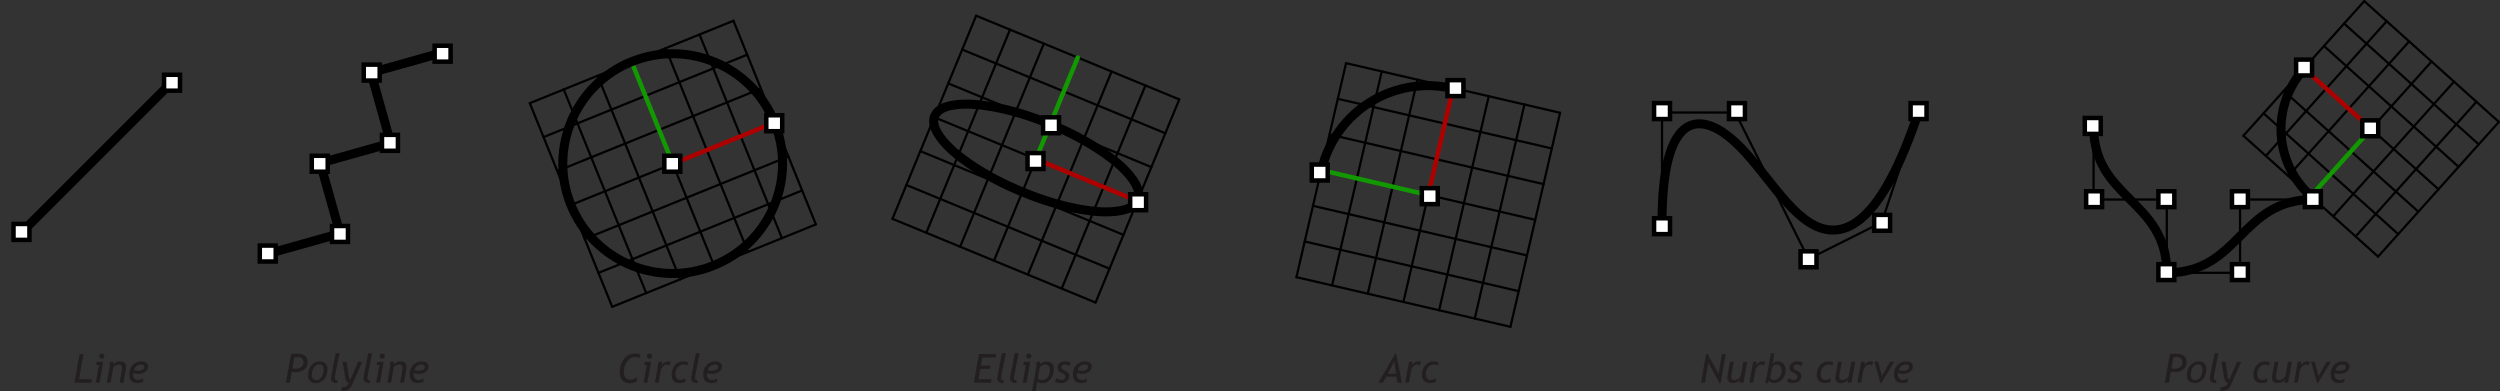 <svg xmlns="http://www.w3.org/2000/svg" xmlns:xlink="http://www.w3.org/1999/xlink" id="Layer_1" width="499.276" height="78.094" x="0" y="0" enable-background="new 0 0 499.276 78.094" version="1.0" viewBox="0 0 499.276 78.094" xml:space="preserve"><rect x="0" y="0" width="499.276" height="78.094" fill="#333333" stroke="none"/><g><line x1="4.62" x2="33.878" y1="46.103" y2="16.854" fill="none" stroke="#000" stroke-linecap="round" stroke-linejoin="round" stroke-width="1.798"/><rect width="3.182" height="3.182" x="32.764" y="14.931" fill="#FFF" fill-rule="evenodd" clip-rule="evenodd"/><rect width="3.182" height="3.182" x="32.764" y="14.931" fill="none" stroke="#000" stroke-width=".899"/><rect width="3.182" height="3.182" x="2.697" y="44.728" fill="#FFF" fill-rule="evenodd" clip-rule="evenodd"/><rect width="3.182" height="3.182" x="2.697" y="44.728" fill="none" stroke="#000" stroke-width=".899"/><polyline fill="none" stroke="#000" stroke-linecap="round" stroke-linejoin="round" stroke-width=".449" points="331.925 44.404 331.925 22.472 346.55 22.472 361.174 51.721 375.799 44.404 383.115 22.472"/><g><defs><rect id="SVGID_1_" width="499.276" height="65.491" y=".001"/></defs><clipPath id="SVGID_2_"><use overflow="visible" xlink:href="#SVGID_1_"/></clipPath><path fill="none" stroke="#000" stroke-linecap="round" stroke-linejoin="round" stroke-width="1.798" d="M331.925,44.404c0-21.932,7.308-21.932,13.401-17.06c6.095,4.871,10.976,14.624,17.07,17.671 c6.094,3.047,13.402-0.611,20.719-22.543" clip-path="url(#SVGID_2_)"/></g><rect width="3.182" height="3.173" x="330.334" y="43.587" fill="#FFF" fill-rule="evenodd" clip-rule="evenodd"/><rect width="3.182" height="3.173" x="330.334" y="43.587" fill="none" stroke="#000" stroke-width=".899"/><rect width="3.182" height="3.182" x="330.334" y="20.594" fill="#FFF" fill-rule="evenodd" clip-rule="evenodd"/><rect width="3.182" height="3.182" x="330.334" y="20.594" fill="none" stroke="#000" stroke-width=".899"/><rect width="3.183" height="3.182" x="345.3" y="20.594" fill="#FFF" fill-rule="evenodd" clip-rule="evenodd"/><rect width="3.183" height="3.182" x="345.3" y="20.594" fill="none" stroke="#000" stroke-width=".899"/><rect width="3.182" height="3.173" x="359.592" y="50.193" fill="#FFF" fill-rule="evenodd" clip-rule="evenodd"/><rect width="3.182" height="3.173" x="359.592" y="50.193" fill="none" stroke="#000" stroke-width=".899"/><rect width="3.183" height="3.173" x="374.288" y="42.912" fill="#FFF" fill-rule="evenodd" clip-rule="evenodd"/><rect width="3.183" height="3.173" x="374.288" y="42.912" fill="none" stroke="#000" stroke-width=".899"/><rect width="3.183" height="3.182" x="381.568" y="20.594" fill="#FFF" fill-rule="evenodd" clip-rule="evenodd"/><rect width="3.183" height="3.182" x="381.568" y="20.594" fill="none" stroke="#000" stroke-width=".899"/><g><defs><rect id="SVGID_3_" width="499.276" height="65.491" y=".001"/></defs><clipPath id="SVGID_4_"><use overflow="visible" xlink:href="#SVGID_3_"/></clipPath><g clip-path="url(#SVGID_4_)"><defs><rect id="SVGID_5_" width="51.47" height="51.469" x="447.807" y=".001"/></defs><clipPath id="SVGID_6_"><use overflow="visible" xlink:href="#SVGID_5_"/></clipPath><g clip-path="url(#SVGID_6_)"><defs><rect id="SVGID_7_" width="51.47" height="51.469" x="447.807" y=".001"/></defs><clipPath id="SVGID_8_"><use overflow="visible" xlink:href="#SVGID_7_"/></clipPath><line x1="448.031" x2="472.166" y1="27.11" y2=".225" fill="none" stroke="#000" stroke-linecap="round" stroke-linejoin="round" stroke-width=".449" clip-path="url(#SVGID_8_)"/></g><line x1="486.988" x2="473.541" y1="37.798" y2="25.735" fill="none" stroke="#000" stroke-linecap="round" stroke-linejoin="round" stroke-width=".449" clip-path="url(#SVGID_6_)"/><line x1="470.44" x2="494.566" y1="47.218" y2="20.333" fill="none" stroke="#000" stroke-linecap="round" stroke-linejoin="round" stroke-width=".449" clip-path="url(#SVGID_6_)"/><line x1="465.964" x2="490.09" y1="43.2" y2="16.306" fill="none" stroke="#000" stroke-linecap="round" stroke-linejoin="round" stroke-width=".449" clip-path="url(#SVGID_6_)"/><line x1="457.002" x2="481.128" y1="35.155" y2="8.27" fill="none" stroke="#000" stroke-linecap="round" stroke-linejoin="round" stroke-width=".449" clip-path="url(#SVGID_6_)"/><line x1="452.517" x2="476.643" y1="31.137" y2="4.243" fill="none" stroke="#000" stroke-linecap="round" stroke-linejoin="round" stroke-width=".449" clip-path="url(#SVGID_6_)"/><g clip-path="url(#SVGID_6_)"><defs><rect id="SVGID_9_" width="51.47" height="51.469" x="447.807" y=".001"/></defs><clipPath id="SVGID_10_"><use overflow="visible" xlink:href="#SVGID_9_"/></clipPath><line x1="474.926" x2="499.052" y1="51.245" y2="24.351" fill="none" stroke="#000" stroke-linecap="round" stroke-linejoin="round" stroke-width=".449" clip-path="url(#SVGID_10_)"/><line x1="499.051" x2="472.166" y1="24.351" y2=".225" fill="none" stroke="#000" stroke-linecap="round" stroke-linejoin="round" stroke-width=".449" clip-path="url(#SVGID_10_)"/></g><line x1="473.541" x2="485.604" y1="25.735" y2="12.288" fill="none" stroke="#000" stroke-linecap="round" stroke-linejoin="round" stroke-width=".449" clip-path="url(#SVGID_6_)"/><line x1="491.006" x2="464.121" y1="33.313" y2="9.187" fill="none" stroke="#000" stroke-linecap="round" stroke-linejoin="round" stroke-width=".449" clip-path="url(#SVGID_6_)"/><line x1="482.961" x2="456.076" y1="42.274" y2="18.148" fill="none" stroke="#000" stroke-linecap="round" stroke-linejoin="round" stroke-width=".449" clip-path="url(#SVGID_6_)"/><line x1="478.943" x2="452.059" y1="46.759" y2="22.633" fill="none" stroke="#000" stroke-linecap="round" stroke-linejoin="round" stroke-width=".449" clip-path="url(#SVGID_6_)"/><line x1="495.033" x2="468.139" y1="28.836" y2="4.701" fill="none" stroke="#000" stroke-linecap="round" stroke-linejoin="round" stroke-width=".449" clip-path="url(#SVGID_6_)"/><g clip-path="url(#SVGID_6_)"><defs><rect id="SVGID_11_" width="51.47" height="51.469" x="447.807" y=".001"/></defs><clipPath id="SVGID_12_"><use overflow="visible" xlink:href="#SVGID_11_"/></clipPath><line x1="474.926" x2="448.031" y1="51.245" y2="27.11" fill="none" stroke="#000" stroke-linecap="round" stroke-linejoin="round" stroke-width=".449" clip-path="url(#SVGID_12_)"/></g></g></g><line x1="461.479" x2="473.541" y1="39.173" y2="25.735" fill="none" stroke="#129800" stroke-linecap="round" stroke-linejoin="round" stroke-width=".899"/><line x1="473.541" x2="460.104" y1="25.735" y2="13.672" fill="none" stroke="#AF0000" stroke-linecap="round" stroke-linejoin="round" stroke-width=".899"/><g><defs><rect id="SVGID_13_" width="499.276" height="65.491" y=".001"/></defs><clipPath id="SVGID_14_"><use overflow="visible" xlink:href="#SVGID_13_"/></clipPath><path fill="none" stroke="#000" stroke-linecap="round" stroke-linejoin="round" stroke-width="1.798" d="M461.515,39.155c-7.39-6.634-8.01-17.995-1.375-25.384" clip-path="url(#SVGID_14_)"/></g><polyline fill="none" stroke="#000" stroke-linecap="round" stroke-linejoin="round" stroke-width=".449" points="418.108 25.223 418.108 39.848 432.733 39.848 432.733 54.48 447.366 54.48 447.366 39.848 461.991 39.848"/><g><defs><rect id="SVGID_15_" width="499.276" height="65.491" y=".001"/></defs><clipPath id="SVGID_16_"><use overflow="visible" xlink:href="#SVGID_15_"/></clipPath><path fill="none" stroke="#000" stroke-linecap="round" stroke-linejoin="round" stroke-width="1.798" d="M418.108,25.223c0,14.625,14.625,14.625,14.625,29.258c14.633,0,14.633-14.633,29.258-14.633" clip-path="url(#SVGID_16_)"/></g><rect width="3.183" height="3.173" x="460.31" y="38.193" fill="#FFF" fill-rule="evenodd" clip-rule="evenodd"/><rect width="3.183" height="3.173" x="460.31" y="38.193" fill="none" stroke="#000" stroke-width=".899"/><rect width="3.182" height="3.173" x="445.748" y="38.193" fill="#FFF" fill-rule="evenodd" clip-rule="evenodd"/><rect width="3.182" height="3.173" x="445.748" y="38.193" fill="none" stroke="#000" stroke-width=".899"/><rect width="3.182" height="3.173" x="445.748" y="52.755" fill="#FFF" fill-rule="evenodd" clip-rule="evenodd"/><rect width="3.182" height="3.173" x="445.748" y="52.755" fill="none" stroke="#000" stroke-width=".899"/><rect width="3.183" height="3.173" x="431.052" y="52.755" fill="#FFF" fill-rule="evenodd" clip-rule="evenodd"/><rect width="3.183" height="3.173" x="431.052" y="52.755" fill="none" stroke="#000" stroke-width=".899"/><rect width="3.183" height="3.173" x="431.052" y="38.193" fill="#FFF" fill-rule="evenodd" clip-rule="evenodd"/><rect width="3.183" height="3.173" x="431.052" y="38.193" fill="none" stroke="#000" stroke-width=".899"/><rect width="3.182" height="3.173" x="416.625" y="38.193" fill="#FFF" fill-rule="evenodd" clip-rule="evenodd"/><rect width="3.182" height="3.173" x="416.625" y="38.193" fill="none" stroke="#000" stroke-width=".899"/><rect width="3.182" height="3.182" x="416.355" y="23.56" fill="#FFF" fill-rule="evenodd" clip-rule="evenodd"/><rect width="3.182" height="3.182" x="416.355" y="23.56" fill="none" stroke="#000" stroke-width=".899"/><rect width="3.183" height="3.173" x="471.77" y="24.036" fill="#FFF" fill-rule="evenodd" clip-rule="evenodd"/><rect width="3.183" height="3.173" x="471.77" y="24.036" fill="none" stroke="#000" stroke-width=".899"/><rect width="3.183" height="3.173" x="458.557" y="11.902" fill="#FFF" fill-rule="evenodd" clip-rule="evenodd"/><rect width="3.183" height="3.173" x="458.557" y="11.902" fill="none" stroke="#000" stroke-width=".899"/><polyline fill="none" stroke="#000" stroke-linecap="round" stroke-linejoin="round" stroke-width="1.798" points="53.824 50.589 67.909 46.634 63.954 32.558 78.03 28.603 74.084 14.517 88.161 10.562"/><rect width="3.182" height="3.182" x="51.883" y="49.043" fill="#FFF" fill-rule="evenodd" clip-rule="evenodd"/><rect width="3.182" height="3.182" x="51.883" y="49.043" fill="none" stroke="#000" stroke-width=".899"/><rect width="3.182" height="3.182" x="66.309" y="45.133" fill="#FFF" fill-rule="evenodd" clip-rule="evenodd"/><rect width="3.182" height="3.182" x="66.309" y="45.133" fill="none" stroke="#000" stroke-width=".899"/><rect width="3.182" height="3.182" x="62.265" y="31.11" fill="#FFF" fill-rule="evenodd" clip-rule="evenodd"/><rect width="3.182" height="3.182" x="62.265" y="31.11" fill="none" stroke="#000" stroke-width=".899"/><rect width="3.182" height="3.182" x="76.287" y="26.931" fill="#FFF" fill-rule="evenodd" clip-rule="evenodd"/><rect width="3.182" height="3.182" x="76.287" y="26.931" fill="none" stroke="#000" stroke-width=".899"/><rect width="3.182" height="3.182" x="72.646" y="12.908" fill="#FFF" fill-rule="evenodd" clip-rule="evenodd"/><rect width="3.182" height="3.182" x="72.646" y="12.908" fill="none" stroke="#000" stroke-width=".899"/><rect width="3.182" height="3.182" x="86.804" y="9.133" fill="#FFF" fill-rule="evenodd" clip-rule="evenodd"/><rect width="3.182" height="3.182" x="86.804" y="9.133" fill="none" stroke="#000" stroke-width=".899"/><g><defs><rect id="SVGID_17_" width="499.276" height="65.491" y=".001"/></defs><clipPath id="SVGID_18_"><use overflow="visible" xlink:href="#SVGID_17_"/></clipPath><g clip-path="url(#SVGID_18_)"><defs><rect id="SVGID_19_" width="57.581" height="57.581" x="105.581" y="3.92"/></defs><clipPath id="SVGID_20_"><use overflow="visible" xlink:href="#SVGID_19_"/></clipPath><g clip-path="url(#SVGID_20_)"><defs><rect id="SVGID_21_" width="57.581" height="57.581" x="105.581" y="3.92"/></defs><clipPath id="SVGID_22_"><use overflow="visible" xlink:href="#SVGID_21_"/></clipPath><line x1="146.479" x2="162.938" y1="4.144" y2="44.818" fill="none" stroke="#000" stroke-linecap="round" stroke-linejoin="round" stroke-width=".449" clip-path="url(#SVGID_22_)"/></g><line x1="114.039" x2="134.371" y1="40.935" y2="32.71" fill="none" stroke="#000" stroke-linecap="round" stroke-linejoin="round" stroke-width=".449" clip-path="url(#SVGID_20_)"/><line x1="112.583" x2="129.05" y1="17.861" y2="58.535" fill="none" stroke="#000" stroke-linecap="round" stroke-linejoin="round" stroke-width=".449" clip-path="url(#SVGID_20_)"/><line x1="119.36" x2="135.828" y1="15.11" y2="55.784" fill="none" stroke="#000" stroke-linecap="round" stroke-linejoin="round" stroke-width=".449" clip-path="url(#SVGID_20_)"/><line x1="132.924" x2="149.382" y1="9.627" y2="50.301" fill="none" stroke="#000" stroke-linecap="round" stroke-linejoin="round" stroke-width=".449" clip-path="url(#SVGID_20_)"/><line x1="139.702" x2="156.16" y1="6.886" y2="47.56" fill="none" stroke="#000" stroke-linecap="round" stroke-linejoin="round" stroke-width=".449" clip-path="url(#SVGID_20_)"/><g clip-path="url(#SVGID_20_)"><defs><rect id="SVGID_23_" width="57.581" height="57.581" x="105.581" y="3.92"/></defs><clipPath id="SVGID_24_"><use overflow="visible" xlink:href="#SVGID_23_"/></clipPath><line x1="105.806" x2="122.264" y1="20.603" y2="61.276" fill="none" stroke="#000" stroke-linecap="round" stroke-linejoin="round" stroke-width=".449" clip-path="url(#SVGID_24_)"/><line x1="122.264" x2="162.938" y1="61.276" y2="44.818" fill="none" stroke="#000" stroke-linecap="round" stroke-linejoin="round" stroke-width=".449" clip-path="url(#SVGID_24_)"/></g><line x1="134.372" x2="142.605" y1="32.71" y2="53.042" fill="none" stroke="#000" stroke-linecap="round" stroke-linejoin="round" stroke-width=".449" clip-path="url(#SVGID_20_)"/><line x1="116.781" x2="157.455" y1="47.721" y2="31.254" fill="none" stroke="#000" stroke-linecap="round" stroke-linejoin="round" stroke-width=".449" clip-path="url(#SVGID_20_)"/><line x1="111.289" x2="151.963" y1="34.157" y2="17.699" fill="none" stroke="#000" stroke-linecap="round" stroke-linejoin="round" stroke-width=".449" clip-path="url(#SVGID_20_)"/><line x1="108.547" x2="149.221" y1="27.38" y2="10.922" fill="none" stroke="#000" stroke-linecap="round" stroke-linejoin="round" stroke-width=".449" clip-path="url(#SVGID_20_)"/><line x1="119.522" x2="160.196" y1="54.499" y2="38.032" fill="none" stroke="#000" stroke-linecap="round" stroke-linejoin="round" stroke-width=".449" clip-path="url(#SVGID_20_)"/><g clip-path="url(#SVGID_20_)"><defs><rect id="SVGID_25_" width="57.581" height="57.581" x="105.581" y="3.92"/></defs><clipPath id="SVGID_26_"><use overflow="visible" xlink:href="#SVGID_25_"/></clipPath><line x1="105.806" x2="146.479" y1="20.603" y2="4.145" fill="none" stroke="#000" stroke-linecap="round" stroke-linejoin="round" stroke-width=".449" clip-path="url(#SVGID_26_)"/></g></g></g><line x1="126.147" x2="134.372" y1="12.369" y2="32.71" fill="none" stroke="#129800" stroke-linecap="round" stroke-linejoin="round" stroke-width=".899"/><line x1="134.372" x2="154.713" y1="32.71" y2="24.476" fill="none" stroke="#AF0000" stroke-linecap="round" stroke-linejoin="round" stroke-width=".899"/><g><defs><rect id="SVGID_27_" width="499.276" height="65.491" y=".001"/></defs><clipPath id="SVGID_28_"><use overflow="visible" xlink:href="#SVGID_27_"/></clipPath><path fill="none" stroke="#000" stroke-linecap="round" stroke-linejoin="round" stroke-width="1.798" d="M154.677,24.44c-4.539-11.227-17.33-16.647-28.566-12.108c-11.227,4.549-16.647,17.339-12.108,28.566 c4.549,11.236,17.339,16.656,28.566,12.108C153.805,48.468,159.225,35.677,154.677,24.44z" clip-path="url(#SVGID_28_)"/></g><rect width="3.182" height="3.182" x="132.673" y="31.11" fill="#FFF" fill-rule="evenodd" clip-rule="evenodd"/><rect width="3.182" height="3.182" x="132.673" y="31.11" fill="none" stroke="#000" stroke-width=".899"/><rect width="3.182" height="3.182" x="153.032" y="23.02" fill="#FFF" fill-rule="evenodd" clip-rule="evenodd"/><rect width="3.182" height="3.182" x="153.032" y="23.02" fill="none" stroke="#000" stroke-width=".899"/><g><defs><rect id="SVGID_29_" width="499.276" height="65.491" y=".001"/></defs><clipPath id="SVGID_30_"><use overflow="visible" xlink:href="#SVGID_29_"/></clipPath><g clip-path="url(#SVGID_30_)"><defs><rect id="SVGID_31_" width="57.734" height="57.734" x="178.003" y="2.913"/></defs><clipPath id="SVGID_32_"><use overflow="visible" xlink:href="#SVGID_31_"/></clipPath><g clip-path="url(#SVGID_32_)"><defs><rect id="SVGID_33_" width="57.734" height="57.734" x="178.003" y="2.913"/></defs><clipPath id="SVGID_34_"><use overflow="visible" xlink:href="#SVGID_33_"/></clipPath><line x1="235.512" x2="218.793" y1="19.856" y2="60.422" fill="none" stroke="#000" stroke-linecap="round" stroke-linejoin="round" stroke-width=".449" clip-path="url(#SVGID_34_)"/></g><line x1="186.587" x2="206.874" y1="23.416" y2="31.775" fill="none" stroke="#000" stroke-linecap="round" stroke-linejoin="round" stroke-width=".449" clip-path="url(#SVGID_32_)"/><line x1="201.706" x2="184.987" y1="5.924" y2="46.49" fill="none" stroke="#000" stroke-linecap="round" stroke-linejoin="round" stroke-width=".449" clip-path="url(#SVGID_32_)"/><line x1="208.465" x2="191.746" y1="8.71" y2="49.276" fill="none" stroke="#000" stroke-linecap="round" stroke-linejoin="round" stroke-width=".449" clip-path="url(#SVGID_32_)"/><line x1="221.993" x2="205.274" y1="14.283" y2="54.85" fill="none" stroke="#000" stroke-linecap="round" stroke-linejoin="round" stroke-width=".449" clip-path="url(#SVGID_32_)"/><line x1="228.753" x2="212.034" y1="17.07" y2="57.636" fill="none" stroke="#000" stroke-linecap="round" stroke-linejoin="round" stroke-width=".449" clip-path="url(#SVGID_32_)"/><g clip-path="url(#SVGID_32_)"><defs><rect id="SVGID_35_" width="57.734" height="57.734" x="178.003" y="2.913"/></defs><clipPath id="SVGID_36_"><use overflow="visible" xlink:href="#SVGID_35_"/></clipPath><line x1="194.946" x2="178.228" y1="3.137" y2="43.704" fill="none" stroke="#000" stroke-linecap="round" stroke-linejoin="round" stroke-width=".449" clip-path="url(#SVGID_36_)"/><line x1="178.228" x2="218.793" y1="43.703" y2="60.422" fill="none" stroke="#000" stroke-linecap="round" stroke-linejoin="round" stroke-width=".449" clip-path="url(#SVGID_36_)"/></g><line x1="206.875" x2="198.506" y1="31.775" y2="52.063" fill="none" stroke="#000" stroke-linecap="round" stroke-linejoin="round" stroke-width=".449" clip-path="url(#SVGID_32_)"/><line x1="183.8" x2="224.366" y1="30.185" y2="46.903" fill="none" stroke="#000" stroke-linecap="round" stroke-linejoin="round" stroke-width=".449" clip-path="url(#SVGID_32_)"/><line x1="189.374" x2="229.939" y1="16.656" y2="33.375" fill="none" stroke="#000" stroke-linecap="round" stroke-linejoin="round" stroke-width=".449" clip-path="url(#SVGID_32_)"/><line x1="192.16" x2="232.726" y1="9.897" y2="26.616" fill="none" stroke="#000" stroke-linecap="round" stroke-linejoin="round" stroke-width=".449" clip-path="url(#SVGID_32_)"/><line x1="181.014" x2="221.58" y1="36.944" y2="53.663" fill="none" stroke="#000" stroke-linecap="round" stroke-linejoin="round" stroke-width=".449" clip-path="url(#SVGID_32_)"/><g clip-path="url(#SVGID_32_)"><defs><rect id="SVGID_37_" width="57.734" height="57.734" x="178.003" y="2.913"/></defs><clipPath id="SVGID_38_"><use overflow="visible" xlink:href="#SVGID_37_"/></clipPath><line x1="194.946" x2="235.512" y1="3.137" y2="19.856" fill="none" stroke="#000" stroke-linecap="round" stroke-linejoin="round" stroke-width=".449" clip-path="url(#SVGID_38_)"/></g></g></g><line x1="215.234" x2="206.875" y1="11.497" y2="31.775" fill="none" stroke="#129800" stroke-linecap="round" stroke-linejoin="round" stroke-width=".899"/><line x1="206.875" x2="227.152" y1="31.775" y2="40.144" fill="none" stroke="#AF0000" stroke-linecap="round" stroke-linejoin="round" stroke-width=".899"/><g><defs><rect id="SVGID_39_" width="499.276" height="65.491" y=".001"/></defs><clipPath id="SVGID_40_"><use overflow="visible" xlink:href="#SVGID_39_"/></clipPath><path fill="none" stroke="#000" stroke-linecap="round" stroke-linejoin="round" stroke-width="1.798" d="M227.233,39.919c0.584-1.429-0.234-2.939-0.971-4.009c-1.456-2.121-3.721-3.937-5.78-5.366c-3.379-2.355-6.957-4.189-10.75-5.753 s-7.622-2.786-11.685-3.497c-2.463-0.431-5.348-0.737-7.883-0.26c-1.277,0.234-2.913,0.737-3.506,2.157 c-0.584,1.429,0.234,2.939,0.971,4.009c1.456,2.121,3.721,3.937,5.78,5.366c3.379,2.355,6.957,4.189,10.75,5.753 c3.793,1.564,7.622,2.786,11.685,3.497c2.463,0.431,5.349,0.737,7.883,0.26C224.996,41.843,226.641,41.339,227.233,39.919z" clip-path="url(#SVGID_40_)"/></g><rect width="3.182" height="3.182" x="205.211" y="30.571" fill="#FFF" fill-rule="evenodd" clip-rule="evenodd"/><rect width="3.182" height="3.182" x="205.211" y="30.571" fill="none" stroke="#000" stroke-width=".899"/><rect width="3.182" height="3.182" x="208.312" y="23.425" fill="#FFF" fill-rule="evenodd" clip-rule="evenodd"/><rect width="3.182" height="3.182" x="208.312" y="23.425" fill="none" stroke="#000" stroke-width=".899"/><rect width="3.182" height="3.182" x="225.706" y="38.796" fill="#FFF" fill-rule="evenodd" clip-rule="evenodd"/><rect width="3.182" height="3.182" x="225.706" y="38.796" fill="none" stroke="#000" stroke-width=".899"/><g><defs><rect id="SVGID_41_" width="499.276" height="65.491" y=".001"/></defs><clipPath id="SVGID_42_"><use overflow="visible" xlink:href="#SVGID_41_"/></clipPath><g clip-path="url(#SVGID_42_)"><defs><rect id="SVGID_43_" width="53.104" height="53.105" x="258.686" y="12.387"/></defs><clipPath id="SVGID_44_"><use overflow="visible" xlink:href="#SVGID_43_"/></clipPath><g clip-path="url(#SVGID_44_)"><defs><rect id="SVGID_45_" width="53.104" height="53.105" x="258.686" y="12.387"/></defs><clipPath id="SVGID_46_"><use overflow="visible" xlink:href="#SVGID_45_"/></clipPath><line x1="268.824" x2="311.565" y1="12.611" y2="22.525" fill="none" stroke="#000" stroke-linecap="round" stroke-linejoin="round" stroke-width=".449" clip-path="url(#SVGID_46_)"/></g><line x1="280.275" x2="285.238" y1="60.314" y2="38.939" fill="none" stroke="#000" stroke-linecap="round" stroke-linejoin="round" stroke-width=".449" clip-path="url(#SVGID_44_)"/><line x1="260.555" x2="303.305" y1="48.225" y2="58.147" fill="none" stroke="#000" stroke-linecap="round" stroke-linejoin="round" stroke-width=".449" clip-path="url(#SVGID_44_)"/><line x1="262.209" x2="304.959" y1="41.105" y2="51.021" fill="none" stroke="#000" stroke-linecap="round" stroke-linejoin="round" stroke-width=".449" clip-path="url(#SVGID_44_)"/><line x1="265.517" x2="308.258" y1="26.858" y2="36.772" fill="none" stroke="#000" stroke-linecap="round" stroke-linejoin="round" stroke-width=".449" clip-path="url(#SVGID_44_)"/><line x1="267.17" x2="309.911" y1="19.73" y2="29.654" fill="none" stroke="#000" stroke-linecap="round" stroke-linejoin="round" stroke-width=".449" clip-path="url(#SVGID_44_)"/><g clip-path="url(#SVGID_44_)"><defs><rect id="SVGID_47_" width="53.104" height="53.105" x="258.686" y="12.387"/></defs><clipPath id="SVGID_48_"><use overflow="visible" xlink:href="#SVGID_47_"/></clipPath><line x1="258.91" x2="301.65" y1="55.353" y2="65.267" fill="none" stroke="#000" stroke-linecap="round" stroke-linejoin="round" stroke-width=".449" clip-path="url(#SVGID_48_)"/><line x1="301.65" x2="311.564" y1="65.267" y2="22.526" fill="none" stroke="#000" stroke-linecap="round" stroke-linejoin="round" stroke-width=".449" clip-path="url(#SVGID_48_)"/></g><line x1="285.237" x2="306.604" y1="38.939" y2="43.901" fill="none" stroke="#000" stroke-linecap="round" stroke-linejoin="round" stroke-width=".449" clip-path="url(#SVGID_44_)"/><line x1="287.404" x2="297.318" y1="61.968" y2="19.218" fill="none" stroke="#000" stroke-linecap="round" stroke-linejoin="round" stroke-width=".449" clip-path="url(#SVGID_44_)"/><line x1="273.156" x2="283.072" y1="58.661" y2="15.911" fill="none" stroke="#000" stroke-linecap="round" stroke-linejoin="round" stroke-width=".449" clip-path="url(#SVGID_44_)"/><line x1="266.029" x2="275.951" y1="57.006" y2="14.266" fill="none" stroke="#000" stroke-linecap="round" stroke-linejoin="round" stroke-width=".449" clip-path="url(#SVGID_44_)"/><line x1="294.523" x2="304.445" y1="63.613" y2="20.872" fill="none" stroke="#000" stroke-linecap="round" stroke-linejoin="round" stroke-width=".449" clip-path="url(#SVGID_44_)"/><line x1="258.91" x2="268.824" y1="55.353" y2="12.612" fill="none" stroke="#000" stroke-linecap="round" stroke-linejoin="round" stroke-width=".449" clip-path="url(#SVGID_44_)"/></g></g><line x1="263.862" x2="285.237" y1="33.978" y2="38.939" fill="none" stroke="#129800" stroke-linecap="round" stroke-linejoin="round" stroke-width=".899"/><line x1="285.237" x2="290.199" y1="38.939" y2="17.564" fill="none" stroke="#AF0000" stroke-linecap="round" stroke-linejoin="round" stroke-width=".899"/><g><defs><rect id="SVGID_49_" width="499.276" height="65.491" y=".001"/></defs><clipPath id="SVGID_50_"><use overflow="visible" xlink:href="#SVGID_49_"/></clipPath><path fill="none" stroke="#000" stroke-linecap="round" stroke-linejoin="round" stroke-width="1.798" d="M263.907,34.004c2.724-11.748,14.454-19.056,26.202-16.332" clip-path="url(#SVGID_50_)"/></g><rect width="3.182" height="3.182" x="283.952" y="37.582" fill="#FFF" fill-rule="evenodd" clip-rule="evenodd"/><rect width="3.182" height="3.182" x="283.952" y="37.582" fill="none" stroke="#000" stroke-width=".899"/><rect width="3.182" height="3.182" x="289.076" y="16.009" fill="#FFF" fill-rule="evenodd" clip-rule="evenodd"/><rect width="3.182" height="3.182" x="289.076" y="16.009" fill="none" stroke="#000" stroke-width=".899"/><rect width="3.183" height="3.182" x="261.975" y="32.863" fill="#FFF" fill-rule="evenodd" clip-rule="evenodd"/><rect width="3.183" height="3.182" x="261.975" y="32.863" fill="none" stroke="#000" stroke-width=".899"/><g><path fill="#231F20" d="M14.862,76.434l1.012-5.723h0.797l-0.887,5.02h2.586l-0.125,0.703H14.862z"/><path fill="#231F20" d="M19.124,76.434l0.633-3.559h-0.555l0.137-0.613h1.277l-0.738,4.172H19.124z M20.323,70.61 c0.143,0,0.266,0.05,0.367,0.15s0.152,0.223,0.152,0.369c0,0.143-0.051,0.265-0.152,0.365s-0.224,0.15-0.367,0.15 s-0.266-0.05-0.367-0.15s-0.152-0.222-0.152-0.365c0-0.146,0.051-0.269,0.152-0.369S20.18,70.61,20.323,70.61z"/><path fill="#231F20" d="M23.882,76.434L24.319,74c0.039-0.216,0.059-0.396,0.059-0.539c0-0.443-0.23-0.664-0.691-0.664 c-0.177,0-0.367,0.052-0.568,0.156s-0.363,0.228-0.482,0.371l-0.543,3.109h-0.75l0.563-3.172c0.013-0.073,0.02-0.159,0.02-0.258 c0-0.266-0.027-0.496-0.082-0.691l0.719-0.141c0.07,0.38,0.104,0.587,0.102,0.621c0.318-0.414,0.776-0.621,1.375-0.621 c0.755,0,1.133,0.385,1.133,1.156c0,0.154-0.017,0.326-0.051,0.516l-0.449,2.59H23.882z"/><path fill="#231F20" d="M26.624,74.458c-0.023,0.125-0.035,0.245-0.035,0.359c0,0.344,0.096,0.608,0.289,0.793 s0.462,0.277,0.809,0.277c0.307,0,0.617-0.113,0.93-0.34l-0.078,0.758c-0.417,0.138-0.785,0.207-1.105,0.207 c-1.078,0-1.617-0.604-1.617-1.813c0-0.711,0.227-1.31,0.68-1.797s1.023-0.73,1.711-0.73c0.414,0,0.745,0.088,0.992,0.266 s0.371,0.43,0.371,0.758c0,0.456-0.193,0.815-0.578,1.078s-0.858,0.395-1.418,0.395C27.198,74.668,26.882,74.598,26.624,74.458z M26.753,73.918c0.198,0.088,0.431,0.133,0.699,0.133c0.406,0,0.738-0.066,0.996-0.197s0.387-0.324,0.387-0.576 c0-0.32-0.221-0.48-0.664-0.48C27.497,72.797,27.024,73.171,26.753,73.918z"/></g><g><path fill="#231F20" d="M58.292,74.231l-0.391,2.203h-0.813l1.043-5.723c0.484-0.052,0.867-0.078,1.148-0.078 c1.438,0,2.156,0.555,2.156,1.664c0,0.638-0.221,1.135-0.664,1.492s-1.009,0.535-1.699,0.535 C58.8,74.325,58.54,74.293,58.292,74.231z M58.789,71.415l-0.371,2.113c0.143,0.07,0.354,0.105,0.633,0.105 c0.463,0,0.838-0.109,1.125-0.326s0.43-0.528,0.43-0.932c0-0.701-0.377-1.051-1.133-1.051 C59.259,71.325,59.031,71.354,58.789,71.415z"/><path fill="#231F20" d="M61.511,74.895c0-0.748,0.219-1.388,0.656-1.922s0.994-0.801,1.668-0.801c0.508,0,0.896,0.137,1.164,0.412 s0.402,0.665,0.402,1.17c0,0.401-0.08,0.818-0.24,1.25s-0.422,0.792-0.785,1.078s-0.799,0.43-1.307,0.43 c-0.502,0-0.888-0.141-1.156-0.424S61.511,75.408,61.511,74.895z M62.292,74.848c0,0.706,0.295,1.059,0.887,1.059 c0.44,0,0.79-0.213,1.049-0.641s0.389-0.92,0.389-1.48c0-0.672-0.295-1.008-0.887-1.008c-0.299,0-0.563,0.107-0.791,0.32 s-0.393,0.487-0.494,0.82S62.292,74.562,62.292,74.848z"/><path fill="#231F20" d="M67.429,75.965l-0.086,0.547c-0.836,0-1.254-0.31-1.254-0.93c0-0.188,0.065-0.605,0.195-1.254l0.75-3.793 h0.773l-0.715,3.563c-0.148,0.74-0.223,1.203-0.223,1.391C66.871,75.807,67.057,75.965,67.429,75.965z"/><path fill="#231F20" d="M68.203,78.075v-0.746c0.484,0,0.828-0.073,1.031-0.219s0.349-0.365,0.438-0.656 c-0.367,0-0.611-0.362-0.73-1.086l-0.523-3.117h0.809l0.461,3.035c0.044,0.299,0.151,0.449,0.32,0.449l1.508-3.484h0.844 l-2.098,4.684c-0.177,0.396-0.413,0.685-0.707,0.867S68.81,78.075,68.203,78.075z"/><path fill="#231F20" d="M73.937,75.965l-0.086,0.547c-0.836,0-1.254-0.31-1.254-0.93c0-0.188,0.065-0.605,0.195-1.254l0.75-3.793 h0.773l-0.715,3.563c-0.148,0.74-0.223,1.203-0.223,1.391C73.378,75.807,73.564,75.965,73.937,75.965z"/><path fill="#231F20" d="M75.128,76.434l0.633-3.559h-0.555l0.137-0.613h1.277l-0.738,4.172H75.128z M76.328,70.61 c0.143,0,0.266,0.05,0.367,0.15s0.152,0.223,0.152,0.369c0,0.143-0.051,0.265-0.152,0.365s-0.224,0.15-0.367,0.15 s-0.266-0.05-0.367-0.15s-0.152-0.222-0.152-0.365c0-0.146,0.051-0.269,0.152-0.369S76.185,70.61,76.328,70.61z"/><path fill="#231F20" d="M79.886,76.434L80.324,74c0.039-0.216,0.059-0.396,0.059-0.539c0-0.443-0.23-0.664-0.691-0.664 c-0.177,0-0.367,0.052-0.568,0.156s-0.363,0.228-0.482,0.371l-0.543,3.109h-0.75l0.563-3.172c0.013-0.073,0.02-0.159,0.02-0.258 c0-0.266-0.027-0.496-0.082-0.691l0.719-0.141c0.07,0.38,0.104,0.587,0.102,0.621c0.318-0.414,0.776-0.621,1.375-0.621 c0.755,0,1.133,0.385,1.133,1.156c0,0.154-0.017,0.326-0.051,0.516l-0.449,2.59H79.886z"/><path fill="#231F20" d="M82.628,74.458c-0.023,0.125-0.035,0.245-0.035,0.359c0,0.344,0.096,0.608,0.289,0.793 s0.462,0.277,0.809,0.277c0.307,0,0.617-0.113,0.93-0.34l-0.078,0.758c-0.417,0.138-0.785,0.207-1.105,0.207 c-1.078,0-1.617-0.604-1.617-1.813c0-0.711,0.227-1.31,0.68-1.797s1.023-0.73,1.711-0.73c0.414,0,0.745,0.088,0.992,0.266 s0.371,0.43,0.371,0.758c0,0.456-0.193,0.815-0.578,1.078s-0.858,0.395-1.418,0.395C83.203,74.668,82.886,74.598,82.628,74.458z M82.757,73.918c0.198,0.088,0.431,0.133,0.699,0.133c0.406,0,0.738-0.066,0.996-0.197s0.387-0.324,0.387-0.576 c0-0.32-0.221-0.48-0.664-0.48C83.501,72.797,83.028,73.171,82.757,73.918z"/></g><g><path fill="#231F20" d="M127.91,70.797l-0.215,0.762c-0.219-0.167-0.527-0.25-0.926-0.25c-0.615,0-1.132,0.307-1.553,0.92 s-0.631,1.275-0.631,1.986c0,1.076,0.447,1.613,1.34,1.613c0.461,0,0.909-0.189,1.344-0.566l-0.063,0.828 c-0.32,0.294-0.816,0.441-1.488,0.441c-0.625,0-1.108-0.193-1.449-0.578s-0.512-0.917-0.512-1.594 c0-1.047,0.285-1.933,0.854-2.658s1.304-1.088,2.205-1.088C127.269,70.614,127.634,70.675,127.91,70.797z"/><path fill="#231F20" d="M128.531,76.434l0.633-3.559h-0.555l0.137-0.613h1.277l-0.738,4.172H128.531z M129.73,70.61 c0.143,0,0.266,0.05,0.367,0.15s0.152,0.223,0.152,0.369c0,0.143-0.051,0.265-0.152,0.365s-0.224,0.15-0.367,0.15 s-0.266-0.05-0.367-0.15s-0.152-0.222-0.152-0.365c0-0.146,0.051-0.269,0.152-0.369S129.587,70.61,129.73,70.61z"/><path fill="#231F20" d="M133.707,72.985c-0.156-0.125-0.338-0.188-0.547-0.188c-0.263,0-0.514,0.122-0.754,0.365 s-0.389,0.535-0.449,0.873l-0.426,2.398h-0.742l0.738-4.184h0.742l-0.117,0.668c0.359-0.498,0.806-0.746,1.34-0.746 c0.091,0,0.233,0.018,0.426,0.055L133.707,72.985z"/><path fill="#231F20" d="M137.402,72.383l-0.137,0.637c-0.188-0.148-0.439-0.223-0.754-0.223c-0.479,0-0.867,0.189-1.162,0.568 s-0.443,0.844-0.443,1.396c0,0.338,0.096,0.609,0.287,0.811s0.41,0.303,0.654,0.303c0.377,0,0.74-0.116,1.086-0.348l-0.082,0.758 c-0.341,0.151-0.715,0.227-1.121,0.227c-0.516,0-0.912-0.148-1.188-0.443s-0.414-0.688-0.414-1.178 c0-0.797,0.219-1.449,0.656-1.957s0.995-0.762,1.672-0.762C136.857,72.172,137.173,72.243,137.402,72.383z"/><path fill="#231F20" d="M139.367,75.965l-0.086,0.547c-0.836,0-1.254-0.31-1.254-0.93c0-0.188,0.065-0.605,0.195-1.254l0.75-3.793 h0.773l-0.715,3.563c-0.148,0.74-0.223,1.203-0.223,1.391C138.808,75.807,138.994,75.965,139.367,75.965z"/><path fill="#231F20" d="M141.234,74.458c-0.023,0.125-0.035,0.245-0.035,0.359c0,0.344,0.096,0.608,0.289,0.793 s0.462,0.277,0.809,0.277c0.307,0,0.617-0.113,0.93-0.34l-0.078,0.758c-0.417,0.138-0.785,0.207-1.105,0.207 c-1.078,0-1.617-0.604-1.617-1.813c0-0.711,0.227-1.31,0.68-1.797s1.023-0.73,1.711-0.73c0.414,0,0.745,0.088,0.992,0.266 s0.371,0.43,0.371,0.758c0,0.456-0.193,0.815-0.578,1.078s-0.858,0.395-1.418,0.395C141.808,74.668,141.492,74.598,141.234,74.458 z M141.363,73.918c0.198,0.088,0.431,0.133,0.699,0.133c0.406,0,0.738-0.066,0.996-0.197s0.387-0.324,0.387-0.576 c0-0.32-0.221-0.48-0.664-0.48C142.106,72.797,141.634,73.171,141.363,73.918z"/></g><g><path fill="#231F20" d="M196.193,71.415l-0.281,1.59h1.891l-0.117,0.664h-1.891l-0.363,2.063h2.594l-0.125,0.703h-3.414 l1.012-5.723h3.457l-0.129,0.703H196.193z"/><path fill="#231F20" d="M200.498,75.965l-0.086,0.547c-0.836,0-1.254-0.31-1.254-0.93c0-0.188,0.065-0.605,0.195-1.254l0.75-3.793 h0.773l-0.715,3.563c-0.148,0.74-0.223,1.203-0.223,1.391C199.939,75.807,200.125,75.965,200.498,75.965z"/><path fill="#231F20" d="M203.06,75.965l-0.086,0.547c-0.836,0-1.254-0.31-1.254-0.93c0-0.188,0.065-0.605,0.195-1.254l0.75-3.793 h0.773l-0.715,3.563c-0.148,0.74-0.223,1.203-0.223,1.391C202.501,75.807,202.688,75.965,203.06,75.965z"/><path fill="#231F20" d="M204.251,76.434l0.633-3.559h-0.555l0.137-0.613h1.277l-0.738,4.172H204.251z M205.451,70.61 c0.143,0,0.266,0.05,0.367,0.15s0.152,0.223,0.152,0.369c0,0.143-0.051,0.265-0.152,0.365s-0.224,0.15-0.367,0.15 s-0.266-0.05-0.367-0.15s-0.152-0.222-0.152-0.365c0-0.146,0.051-0.269,0.152-0.369S205.308,70.61,205.451,70.61z"/><path fill="#231F20" d="M207.177,76.223l-0.328,1.871h-0.742l0.82-4.594c0.037-0.201,0.055-0.397,0.055-0.59 c0-0.198-0.02-0.391-0.059-0.578l0.746-0.141c0.013,0.034,0.037,0.212,0.07,0.535c0.123-0.151,0.298-0.278,0.527-0.381 s0.443-0.154,0.641-0.154c0.521,0,0.911,0.129,1.17,0.387s0.389,0.646,0.389,1.164c0,0.792-0.219,1.455-0.658,1.988 s-1.015,0.801-1.729,0.801c-0.154,0-0.33-0.03-0.529-0.09S207.227,76.309,207.177,76.223z M207.287,75.61 c0.047,0.083,0.142,0.154,0.285,0.211s0.277,0.086,0.402,0.086c0.544,0,0.964-0.184,1.26-0.553s0.443-0.872,0.443-1.51 c0-0.344-0.086-0.601-0.26-0.771s-0.433-0.256-0.779-0.256c-0.151,0-0.326,0.053-0.525,0.158s-0.34,0.215-0.424,0.33 L207.287,75.61z"/><path fill="#231F20" d="M210.658,76.184l0.387-0.703c0.102,0.102,0.248,0.195,0.438,0.279s0.353,0.127,0.488,0.127 c0.232,0,0.423-0.063,0.574-0.188s0.227-0.294,0.227-0.508c0-0.109-0.04-0.207-0.119-0.293s-0.217-0.185-0.412-0.297l-0.551-0.305 c-0.169-0.096-0.296-0.218-0.381-0.365s-0.127-0.304-0.127-0.471c0-0.388,0.151-0.7,0.453-0.936s0.673-0.354,1.113-0.354 c0.305,0,0.672,0.096,1.102,0.289l-0.332,0.688c-0.255-0.234-0.53-0.352-0.824-0.352c-0.195,0-0.364,0.05-0.506,0.15 s-0.213,0.232-0.213,0.396c0,0.12,0.041,0.223,0.121,0.309s0.22,0.182,0.418,0.289l0.547,0.297 c0.169,0.091,0.295,0.208,0.379,0.352s0.125,0.299,0.125,0.469c0,0.448-0.162,0.802-0.486,1.063s-0.736,0.391-1.236,0.391 C211.401,76.512,211.007,76.403,210.658,76.184z"/><path fill="#231F20" d="M215.076,74.458c-0.023,0.125-0.035,0.245-0.035,0.359c0,0.344,0.096,0.608,0.289,0.793 s0.462,0.277,0.809,0.277c0.307,0,0.617-0.113,0.93-0.34l-0.078,0.758c-0.417,0.138-0.785,0.207-1.105,0.207 c-1.078,0-1.617-0.604-1.617-1.813c0-0.711,0.227-1.31,0.68-1.797s1.023-0.73,1.711-0.73c0.414,0,0.745,0.088,0.992,0.266 s0.371,0.43,0.371,0.758c0,0.456-0.193,0.815-0.578,1.078s-0.858,0.395-1.418,0.395C215.65,74.668,215.333,74.598,215.076,74.458z M215.205,73.918c0.198,0.088,0.431,0.133,0.699,0.133c0.406,0,0.738-0.066,0.996-0.197s0.387-0.324,0.387-0.576 c0-0.32-0.221-0.48-0.664-0.48C215.948,72.797,215.476,73.171,215.205,73.918z"/></g><g><path fill="#231F20" d="M279.07,76.434l-0.18-1.207h-2.051l-0.676,1.207h-0.875l3.348-5.801h0.207l1.133,5.801H279.07z M278.457,72.208l-1.309,2.445h1.66L278.457,72.208z"/><path fill="#231F20" d="M283.563,72.985c-0.156-0.125-0.338-0.188-0.547-0.188c-0.263,0-0.514,0.122-0.754,0.365 c-0.239,0.244-0.389,0.535-0.449,0.873l-0.426,2.398h-0.742l0.738-4.184h0.742l-0.117,0.668c0.359-0.498,0.807-0.746,1.34-0.746 c0.092,0,0.233,0.018,0.426,0.055L283.563,72.985z"/><path fill="#231F20" d="M287.258,72.383l-0.137,0.637c-0.188-0.148-0.438-0.223-0.754-0.223c-0.479,0-0.866,0.189-1.162,0.568 c-0.295,0.379-0.443,0.844-0.443,1.396c0,0.338,0.096,0.609,0.287,0.811s0.41,0.303,0.654,0.303c0.378,0,0.74-0.116,1.086-0.348 l-0.082,0.758c-0.341,0.151-0.715,0.227-1.121,0.227c-0.516,0-0.911-0.148-1.188-0.443c-0.275-0.295-0.414-0.688-0.414-1.178 c0-0.797,0.219-1.449,0.656-1.957s0.995-0.762,1.672-0.762C286.714,72.172,287.029,72.243,287.258,72.383z"/></g><g><path fill="#231F20" d="M343.396,76.512l-2.234-4.063l-0.672,3.984h-0.781l1.012-5.723h0.313l2.188,3.898l0.66-3.898h0.773 l-1.023,5.801H343.396z"/><path fill="#231F20" d="M346.268,72.25l-0.488,2.668c-0.021,0.115-0.031,0.22-0.031,0.316c0,0.435,0.227,0.652,0.68,0.652 c0.279,0,0.547-0.104,0.803-0.313s0.41-0.457,0.463-0.746l0.477-2.578h0.781l-0.766,4.184h-0.781l0.109-0.59 c-0.291,0.445-0.797,0.668-1.516,0.668c-0.326,0-0.58-0.096-0.762-0.289s-0.273-0.466-0.273-0.82c0-0.125,0.014-0.26,0.039-0.406 l0.484-2.746H346.268z"/><path fill="#231F20" d="M352.299,72.985c-0.156-0.125-0.338-0.188-0.547-0.188c-0.264,0-0.514,0.122-0.754,0.365 s-0.389,0.535-0.449,0.873l-0.426,2.398h-0.742l0.738-4.184h0.742l-0.117,0.668c0.359-0.498,0.807-0.746,1.34-0.746 c0.092,0,0.232,0.018,0.426,0.055L352.299,72.985z"/><path fill="#231F20" d="M353.357,76.032l-0.395,0.48h-0.488c0.17-0.487,0.313-1.053,0.43-1.699l0.75-4.277h0.719l-0.348,2.156 c0.195-0.346,0.543-0.52,1.043-0.52c0.447,0,0.818,0.166,1.111,0.498s0.439,0.778,0.439,1.338c0,0.659-0.229,1.241-0.684,1.746 s-1.02,0.758-1.691,0.758C353.82,76.512,353.523,76.352,353.357,76.032z M353.92,73.372l-0.391,2.035 c-0.006,0.029,0.023,0.087,0.086,0.176s0.15,0.164,0.264,0.227s0.227,0.094,0.342,0.094c0.443,0,0.818-0.195,1.129-0.586 s0.465-0.806,0.465-1.246c0-0.849-0.375-1.273-1.125-1.273C354.393,72.797,354.137,72.989,353.92,73.372z"/><path fill="#231F20" d="M356.861,76.184l0.387-0.703c0.102,0.102,0.248,0.195,0.438,0.279s0.354,0.127,0.488,0.127 c0.232,0,0.424-0.063,0.574-0.188s0.227-0.294,0.227-0.508c0-0.109-0.039-0.207-0.119-0.293s-0.217-0.185-0.412-0.297 l-0.551-0.305c-0.17-0.096-0.297-0.218-0.381-0.365s-0.127-0.304-0.127-0.471c0-0.388,0.15-0.7,0.453-0.936 s0.674-0.354,1.113-0.354c0.305,0,0.672,0.096,1.102,0.289l-0.332,0.688c-0.256-0.234-0.529-0.352-0.824-0.352 c-0.195,0-0.363,0.05-0.506,0.15s-0.213,0.232-0.213,0.396c0,0.12,0.041,0.223,0.121,0.309s0.221,0.182,0.418,0.289l0.547,0.297 c0.17,0.091,0.295,0.208,0.379,0.352s0.125,0.299,0.125,0.469c0,0.448-0.162,0.802-0.486,1.063s-0.736,0.391-1.236,0.391 C357.605,76.512,357.211,76.403,356.861,76.184z"/><path fill="#231F20" d="M366.1,72.383l-0.137,0.637c-0.188-0.148-0.439-0.223-0.754-0.223c-0.479,0-0.867,0.189-1.162,0.568 s-0.443,0.844-0.443,1.396c0,0.338,0.096,0.609,0.287,0.811s0.41,0.303,0.654,0.303c0.377,0,0.74-0.116,1.086-0.348l-0.082,0.758 c-0.342,0.151-0.715,0.227-1.121,0.227c-0.516,0-0.912-0.148-1.188-0.443s-0.414-0.688-0.414-1.178 c0-0.797,0.219-1.449,0.656-1.957s0.994-0.762,1.672-0.762C365.555,72.172,365.871,72.243,366.1,72.383z"/><path fill="#231F20" d="M367.838,72.25l-0.488,2.668c-0.021,0.115-0.031,0.22-0.031,0.316c0,0.435,0.227,0.652,0.68,0.652 c0.279,0,0.547-0.104,0.803-0.313s0.41-0.457,0.463-0.746l0.477-2.578h0.781l-0.766,4.184h-0.781l0.109-0.59 c-0.291,0.445-0.797,0.668-1.516,0.668c-0.326,0-0.58-0.096-0.762-0.289s-0.273-0.466-0.273-0.82c0-0.125,0.014-0.26,0.039-0.406 l0.484-2.746H367.838z"/><path fill="#231F20" d="M373.869,72.985c-0.156-0.125-0.338-0.188-0.547-0.188c-0.264,0-0.514,0.122-0.754,0.365 s-0.389,0.535-0.449,0.873l-0.426,2.398h-0.742l0.738-4.184h0.742l-0.117,0.668c0.359-0.498,0.807-0.746,1.34-0.746 c0.092,0,0.232,0.018,0.426,0.055L373.869,72.985z"/><path fill="#231F20" d="M375.736,76.512h-0.195l-1.215-4.273h0.773l0.75,2.879l1.59-2.879h0.855L375.736,76.512z"/><path fill="#231F20" d="M379.072,74.458c-0.023,0.125-0.035,0.245-0.035,0.359c0,0.344,0.096,0.608,0.289,0.793 s0.463,0.277,0.809,0.277c0.307,0,0.617-0.113,0.93-0.34l-0.078,0.758c-0.416,0.138-0.785,0.207-1.105,0.207 c-1.078,0-1.617-0.604-1.617-1.813c0-0.711,0.227-1.31,0.68-1.797s1.023-0.73,1.711-0.73c0.414,0,0.744,0.088,0.992,0.266 s0.371,0.43,0.371,0.758c0,0.456-0.193,0.815-0.578,1.078s-0.857,0.395-1.418,0.395C379.646,74.668,379.33,74.598,379.072,74.458z M379.201,73.918c0.197,0.088,0.432,0.133,0.699,0.133c0.406,0,0.738-0.066,0.996-0.197s0.387-0.324,0.387-0.576 c0-0.32-0.221-0.48-0.664-0.48C379.945,72.797,379.473,73.171,379.201,73.918z"/></g><g><path fill="#231F20" d="M433.532,74.231l-0.391,2.203h-0.813l1.043-5.723c0.484-0.052,0.867-0.078,1.148-0.078 c1.438,0,2.156,0.555,2.156,1.664c0,0.638-0.222,1.135-0.664,1.492s-1.009,0.535-1.699,0.535 C434.04,74.325,433.779,74.293,433.532,74.231z M434.028,71.415l-0.371,2.113c0.144,0.07,0.354,0.105,0.633,0.105 c0.464,0,0.839-0.109,1.125-0.326s0.43-0.528,0.43-0.932c0-0.701-0.378-1.051-1.133-1.051 C434.498,71.325,434.271,71.354,434.028,71.415z"/><path fill="#231F20" d="M436.751,74.895c0-0.748,0.219-1.388,0.656-1.922s0.993-0.801,1.668-0.801 c0.508,0,0.896,0.137,1.164,0.412s0.402,0.665,0.402,1.17c0,0.401-0.08,0.818-0.24,1.25s-0.422,0.792-0.785,1.078 s-0.799,0.43-1.307,0.43c-0.503,0-0.888-0.141-1.156-0.424S436.751,75.408,436.751,74.895z M437.532,74.848 c0,0.706,0.296,1.059,0.887,1.059c0.44,0,0.79-0.213,1.049-0.641s0.389-0.92,0.389-1.48c0-0.672-0.296-1.008-0.887-1.008 c-0.3,0-0.563,0.107-0.791,0.32s-0.393,0.487-0.494,0.82S437.532,74.562,437.532,74.848z"/><path fill="#231F20" d="M442.669,75.965l-0.086,0.547c-0.836,0-1.254-0.31-1.254-0.93c0-0.188,0.065-0.605,0.195-1.254l0.75-3.793 h0.773l-0.715,3.563c-0.148,0.74-0.223,1.203-0.223,1.391C442.11,75.807,442.297,75.965,442.669,75.965z"/><path fill="#231F20" d="M443.442,78.075v-0.746c0.484,0,0.828-0.073,1.031-0.219s0.349-0.365,0.438-0.656 c-0.367,0-0.61-0.362-0.73-1.086l-0.523-3.117h0.809l0.461,3.035c0.044,0.299,0.151,0.449,0.32,0.449l1.508-3.484h0.844 l-2.098,4.684c-0.177,0.396-0.413,0.685-0.707,0.867S444.049,78.075,443.442,78.075z"/><path fill="#231F20" d="M453.302,72.383l-0.137,0.637c-0.188-0.148-0.438-0.223-0.754-0.223c-0.479,0-0.866,0.189-1.162,0.568 s-0.443,0.844-0.443,1.396c0,0.338,0.096,0.609,0.287,0.811s0.409,0.303,0.654,0.303c0.378,0,0.739-0.116,1.086-0.348 l-0.082,0.758c-0.341,0.151-0.715,0.227-1.121,0.227c-0.516,0-0.911-0.148-1.188-0.443s-0.414-0.688-0.414-1.178 c0-0.797,0.219-1.449,0.656-1.957s0.995-0.762,1.672-0.762C452.758,72.172,453.072,72.243,453.302,72.383z"/><path fill="#231F20" d="M455.04,72.25l-0.488,2.668c-0.021,0.115-0.031,0.22-0.031,0.316c0,0.435,0.227,0.652,0.68,0.652 c0.278,0,0.546-0.104,0.803-0.313s0.411-0.457,0.463-0.746l0.477-2.578h0.781l-0.766,4.184h-0.781l0.109-0.59 c-0.292,0.445-0.797,0.668-1.516,0.668c-0.325,0-0.579-0.096-0.762-0.289s-0.273-0.466-0.273-0.82c0-0.125,0.013-0.26,0.039-0.406 l0.484-2.746H455.04z"/><path fill="#231F20" d="M461.071,72.985c-0.156-0.125-0.339-0.188-0.547-0.188c-0.263,0-0.515,0.122-0.754,0.365 s-0.39,0.535-0.449,0.873l-0.426,2.398h-0.742l0.738-4.184h0.742l-0.117,0.668c0.359-0.498,0.806-0.746,1.34-0.746 c0.091,0,0.233,0.018,0.426,0.055L461.071,72.985z"/><path fill="#231F20" d="M462.938,76.512h-0.195l-1.215-4.273h0.773l0.75,2.879l1.59-2.879h0.855L462.938,76.512z"/><path fill="#231F20" d="M466.274,74.458c-0.023,0.125-0.035,0.245-0.035,0.359c0,0.344,0.097,0.608,0.289,0.793 s0.462,0.277,0.809,0.277c0.308,0,0.617-0.113,0.93-0.34l-0.078,0.758c-0.417,0.138-0.785,0.207-1.105,0.207 c-1.078,0-1.617-0.604-1.617-1.813c0-0.711,0.227-1.31,0.68-1.797s1.023-0.73,1.711-0.73c0.414,0,0.745,0.088,0.992,0.266 s0.371,0.43,0.371,0.758c0,0.456-0.192,0.815-0.578,1.078s-0.858,0.395-1.418,0.395C466.849,74.668,466.532,74.598,466.274,74.458 z M466.403,73.918c0.198,0.088,0.431,0.133,0.699,0.133c0.406,0,0.738-0.066,0.996-0.197s0.387-0.324,0.387-0.576 c0-0.32-0.222-0.48-0.664-0.48C467.146,72.797,466.674,73.171,466.403,73.918z"/></g></g></svg>